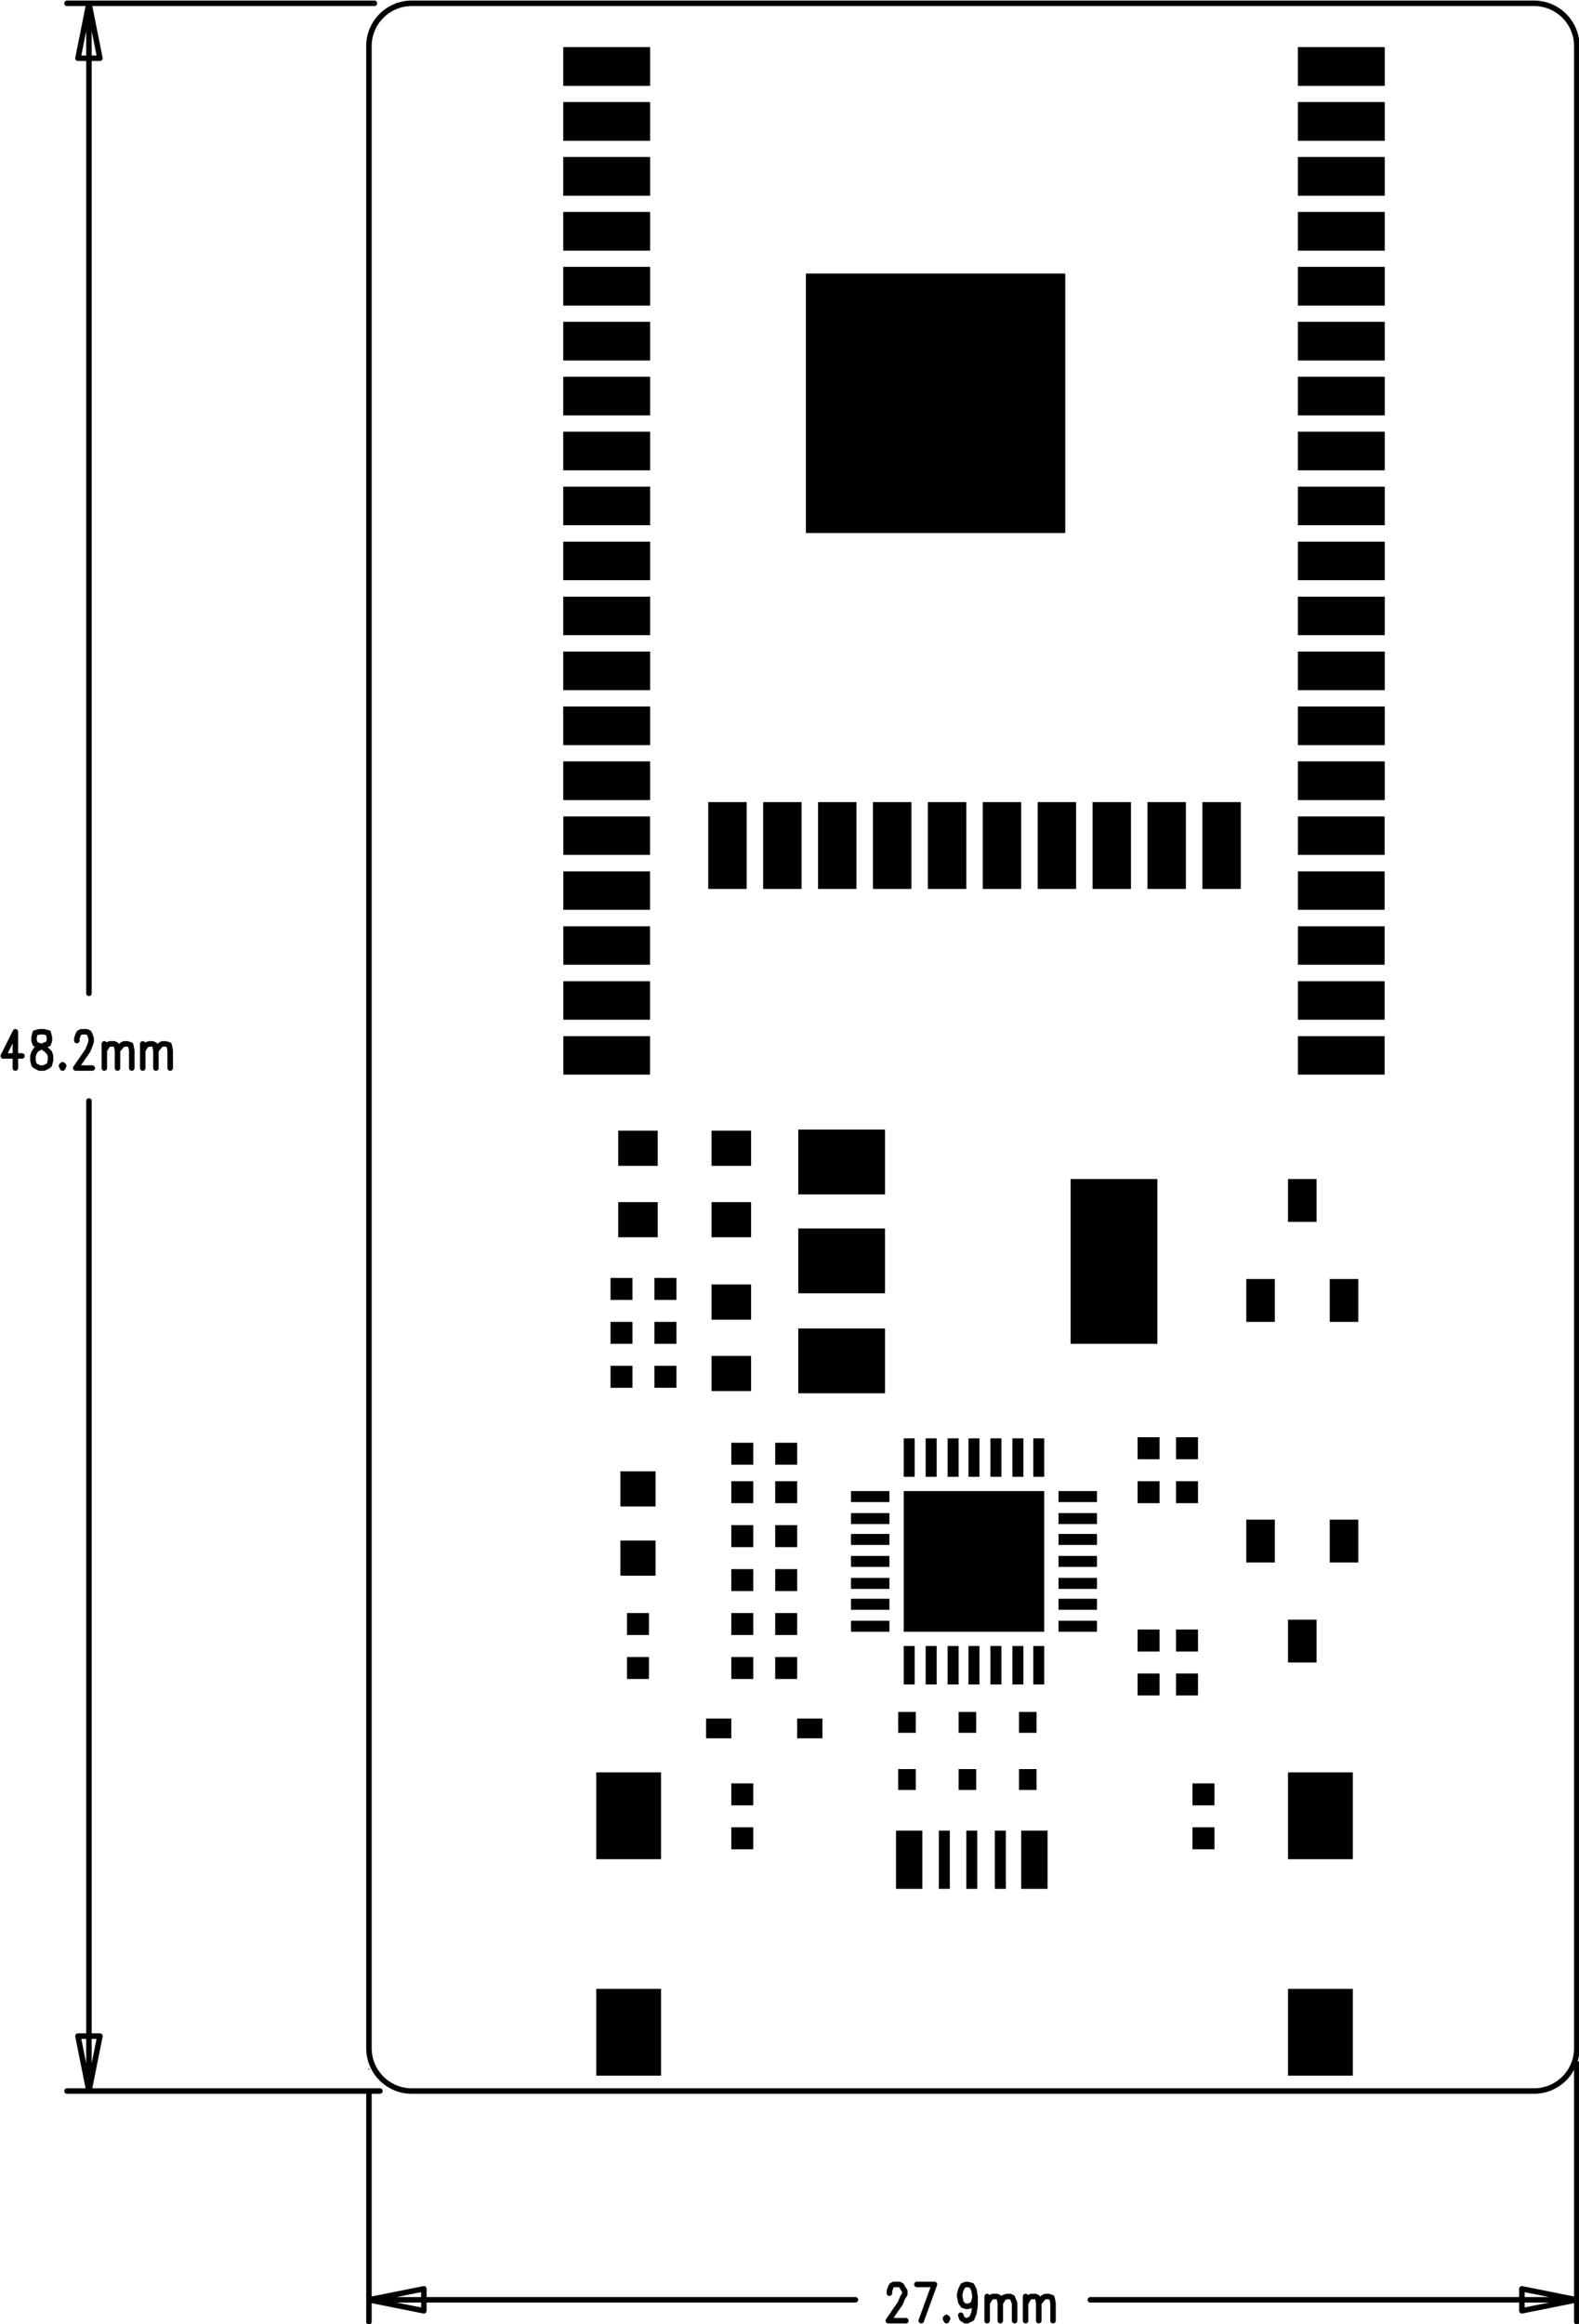 <svg version="1.1" xmlns="http://www.w3.org/2000/svg" xmlns:xlink="http://www.w3.org/1999/xlink" stroke-linecap="round" stroke-linejoin="round" stroke-width="0" fill-rule="evenodd" clip-rule="evenodd" fill="currentColor" stroke="currentColor" viewBox="19.349 -17.651 1.438 2.115" width="1.438in" height="2.115in"><path stroke-width="0.001" fill="none" d="M19.715 -15.748L19.715 -15.748M19.71 -17.648L19.71 -17.648M19.685 -15.768L19.685 -15.768M20.785 -15.793L20.785 -15.793"></path><rect x="20.015" y="-16.028" width="0.02" height="0.02"></rect><rect x="20.015" y="-15.988" width="0.02" height="0.02"></rect><rect x="20.435" y="-16.028" width="0.02" height="0.02"></rect><rect x="20.435" y="-15.988" width="0.02" height="0.02"></rect><rect x="20.055" y="-16.303" width="0.02" height="0.02"></rect><rect x="20.015" y="-16.303" width="0.02" height="0.02"></rect><rect x="19.945" y="-16.488" width="0.02" height="0.02"></rect><rect x="19.905" y="-16.488" width="0.02" height="0.02"></rect><rect x="19.905" y="-16.408" width="0.02" height="0.02"></rect><rect x="19.945" y="-16.408" width="0.02" height="0.02"></rect><rect x="19.945" y="-16.448" width="0.02" height="0.02"></rect><rect x="19.905" y="-16.448" width="0.02" height="0.02"></rect><rect x="20.42" y="-16.303" width="0.02" height="0.02"></rect><rect x="20.42" y="-16.343" width="0.02" height="0.02"></rect><rect x="20.385" y="-16.303" width="0.02" height="0.02"></rect><rect x="20.385" y="-16.343" width="0.02" height="0.02"></rect><rect x="19.92" y="-16.143" width="0.02" height="0.02"></rect><rect x="19.92" y="-16.183" width="0.02" height="0.02"></rect><rect x="20.42" y="-16.168" width="0.02" height="0.02"></rect><rect x="20.42" y="-16.128" width="0.02" height="0.02"></rect><rect x="20.385" y="-16.168" width="0.02" height="0.02"></rect><rect x="20.385" y="-16.128" width="0.02" height="0.02"></rect><rect x="20.015" y="-16.338" width="0.02" height="0.02"></rect><rect x="20.055" y="-16.338" width="0.02" height="0.02"></rect><rect x="20.015" y="-16.223" width="0.02" height="0.02"></rect><rect x="20.055" y="-16.223" width="0.02" height="0.02"></rect><rect x="20.015" y="-16.263" width="0.02" height="0.02"></rect><rect x="20.055" y="-16.263" width="0.02" height="0.02"></rect><rect x="20.055" y="-16.183" width="0.02" height="0.02"></rect><rect x="20.055" y="-16.143" width="0.02" height="0.02"></rect><rect x="20.015" y="-16.143" width="0.02" height="0.02"></rect><rect x="20.015" y="-16.183" width="0.02" height="0.02"></rect><path stroke-width="0.005" fill="none" d="M19.724 -17.648A0.039 0.039 0 0 0 19.685 -17.609M19.724 -17.648L20.746 -17.648M20.785 -17.609A0.039 0.039 0 0 0 20.746 -17.648M20.785 -17.609L20.785 -15.787M20.746 -15.748A0.039 0.039 0 0 0 20.785 -15.787M20.746 -15.748L19.724 -15.748M19.685 -15.787A0.039 0.039 0 0 0 19.724 -15.748M19.685 -15.787L19.685 -17.609M19.43 -15.748L19.43 -16.649M19.43 -15.748L19.42 -15.798L19.44 -15.798L19.43 -15.748M19.43 -17.648L19.43 -16.747M19.43 -17.648L19.44 -17.598L19.42 -17.598L19.43 -17.648M19.695 -15.748L19.41 -15.748M19.69 -17.648L19.41 -17.648M19.363 -16.712L19.352 -16.69L19.369 -16.69M19.363 -16.712L19.363 -16.679M19.385 -16.712L19.381 -16.711L19.38 -16.707L19.38 -16.704L19.381 -16.701L19.383 -16.7L19.388 -16.698L19.391 -16.696L19.394 -16.693L19.395 -16.69L19.395 -16.686L19.394 -16.682L19.393 -16.681L19.389 -16.679L19.385 -16.679L19.381 -16.681L19.38 -16.682L19.379 -16.686L19.379 -16.69L19.38 -16.693L19.382 -16.696L19.386 -16.698L19.39 -16.7L19.393 -16.701L19.394 -16.704L19.394 -16.707L19.393 -16.711L19.389 -16.712L19.385 -16.712M19.406 -16.682L19.405 -16.681L19.406 -16.679L19.407 -16.681L19.406 -16.682M19.419 -16.704L19.419 -16.706L19.42 -16.709L19.421 -16.711L19.423 -16.712L19.428 -16.712L19.43 -16.711L19.431 -16.709L19.432 -16.706L19.432 -16.703L19.431 -16.7L19.429 -16.695L19.418 -16.679L19.433 -16.679M19.444 -16.701L19.444 -16.679M19.444 -16.695L19.447 -16.7L19.449 -16.701L19.453 -16.701L19.455 -16.7L19.456 -16.695L19.456 -16.679M19.456 -16.695L19.46 -16.7L19.462 -16.701L19.465 -16.701L19.468 -16.7L19.469 -16.695L19.469 -16.679M19.479 -16.701L19.479 -16.679M19.479 -16.695L19.482 -16.7L19.485 -16.701L19.488 -16.701L19.49 -16.7L19.491 -16.695L19.491 -16.679M19.491 -16.695L19.495 -16.7L19.497 -16.701L19.5 -16.701L19.503 -16.7L19.504 -16.695L19.504 -16.679M19.685 -15.558L20.128 -15.558M19.685 -15.558L19.735 -15.568L19.735 -15.548L19.685 -15.558M20.785 -15.558L20.342 -15.558M20.785 -15.558L20.735 -15.548L20.735 -15.568L20.785 -15.558M19.685 -15.748L19.685 -15.538M20.785 -15.773L20.785 -15.538M20.159 -15.564L20.159 -15.566L20.16 -15.569L20.161 -15.571L20.163 -15.572L20.168 -15.572L20.17 -15.571L20.171 -15.569L20.173 -15.566L20.173 -15.563L20.171 -15.56L20.169 -15.555L20.158 -15.539L20.174 -15.539M20.2 -15.572L20.188 -15.539M20.184 -15.572L20.2 -15.572M20.211 -15.542L20.21 -15.541L20.211 -15.539L20.212 -15.541L20.211 -15.542M20.237 -15.561L20.236 -15.556L20.234 -15.553L20.23 -15.552L20.229 -15.552L20.226 -15.553L20.224 -15.556L20.223 -15.561L20.223 -15.563L20.224 -15.567L20.226 -15.571L20.229 -15.572L20.23 -15.572L20.234 -15.571L20.236 -15.567L20.237 -15.561L20.237 -15.553L20.236 -15.546L20.234 -15.541L20.23 -15.539L20.228 -15.539L20.225 -15.541L20.224 -15.544M20.248 -15.561L20.248 -15.539M20.248 -15.555L20.251 -15.56L20.253 -15.561L20.257 -15.561L20.259 -15.56L20.26 -15.555L20.26 -15.539M20.26 -15.555L20.263 -15.56L20.266 -15.561L20.269 -15.561L20.271 -15.56L20.273 -15.555L20.273 -15.539M20.283 -15.561L20.283 -15.539M20.283 -15.555L20.286 -15.56L20.288 -15.561L20.292 -15.561L20.294 -15.56L20.295 -15.555L20.295 -15.539M20.295 -15.555L20.299 -15.56L20.301 -15.561L20.304 -15.561L20.307 -15.56L20.308 -15.555L20.308 -15.539"></path><rect x="19.997" y="-16.482" width="0.036" height="0.032"></rect><rect x="19.997" y="-16.417" width="0.036" height="0.032"></rect><rect x="19.997" y="-16.622" width="0.036" height="0.032"></rect><rect x="19.997" y="-16.557" width="0.036" height="0.032"></rect><rect x="19.912" y="-16.622" width="0.036" height="0.032"></rect><rect x="19.912" y="-16.557" width="0.036" height="0.032"></rect><rect x="19.994" y="-16.921" width="0.035" height="0.079"></rect><rect x="20.044" y="-16.921" width="0.035" height="0.079"></rect><rect x="20.094" y="-16.921" width="0.035" height="0.079"></rect><rect x="20.144" y="-16.921" width="0.035" height="0.079"></rect><rect x="20.194" y="-16.921" width="0.035" height="0.079"></rect><rect x="20.244" y="-16.921" width="0.035" height="0.079"></rect><rect x="20.294" y="-16.921" width="0.035" height="0.079"></rect><rect x="20.344" y="-16.921" width="0.035" height="0.079"></rect><rect x="20.394" y="-16.921" width="0.035" height="0.079"></rect><rect x="20.444" y="-16.921" width="0.035" height="0.079"></rect><rect x="19.862" y="-17.608" width="0.079" height="0.035"></rect><rect x="19.862" y="-17.558" width="0.079" height="0.035"></rect><rect x="19.862" y="-17.508" width="0.079" height="0.035"></rect><rect x="19.862" y="-17.458" width="0.079" height="0.035"></rect><rect x="19.862" y="-17.408" width="0.079" height="0.035"></rect><rect x="19.862" y="-17.358" width="0.079" height="0.035"></rect><rect x="19.862" y="-17.308" width="0.079" height="0.035"></rect><rect x="19.862" y="-17.258" width="0.079" height="0.035"></rect><rect x="19.862" y="-17.208" width="0.079" height="0.035"></rect><rect x="19.862" y="-17.158" width="0.079" height="0.035"></rect><rect x="19.862" y="-17.108" width="0.079" height="0.035"></rect><rect x="19.862" y="-17.058" width="0.079" height="0.035"></rect><rect x="19.862" y="-17.008" width="0.079" height="0.035"></rect><rect x="19.862" y="-16.958" width="0.079" height="0.035"></rect><rect x="20.531" y="-16.958" width="0.079" height="0.035"></rect><rect x="20.531" y="-17.008" width="0.079" height="0.035"></rect><rect x="20.531" y="-17.058" width="0.079" height="0.035"></rect><rect x="20.531" y="-17.108" width="0.079" height="0.035"></rect><rect x="20.531" y="-17.158" width="0.079" height="0.035"></rect><rect x="20.531" y="-17.208" width="0.079" height="0.035"></rect><rect x="20.531" y="-17.258" width="0.079" height="0.035"></rect><rect x="20.531" y="-17.308" width="0.079" height="0.035"></rect><rect x="20.531" y="-17.358" width="0.079" height="0.035"></rect><rect x="20.531" y="-17.408" width="0.079" height="0.035"></rect><rect x="20.531" y="-17.458" width="0.079" height="0.035"></rect><rect x="20.531" y="-17.508" width="0.079" height="0.035"></rect><rect x="20.531" y="-17.558" width="0.079" height="0.035"></rect><rect x="20.531" y="-17.608" width="0.079" height="0.035"></rect><rect x="19.862" y="-17.608" width="0.079" height="0.035"></rect><rect x="19.862" y="-17.558" width="0.079" height="0.035"></rect><rect x="19.862" y="-17.508" width="0.079" height="0.035"></rect><rect x="19.862" y="-17.458" width="0.079" height="0.035"></rect><rect x="19.862" y="-17.408" width="0.079" height="0.035"></rect><rect x="19.862" y="-17.358" width="0.079" height="0.035"></rect><rect x="19.862" y="-17.308" width="0.079" height="0.035"></rect><rect x="19.862" y="-17.258" width="0.079" height="0.035"></rect><rect x="19.862" y="-17.208" width="0.079" height="0.035"></rect><rect x="19.862" y="-17.158" width="0.079" height="0.035"></rect><rect x="19.862" y="-17.108" width="0.079" height="0.035"></rect><rect x="19.862" y="-17.058" width="0.079" height="0.035"></rect><rect x="19.862" y="-17.008" width="0.079" height="0.035"></rect><rect x="19.862" y="-16.958" width="0.079" height="0.035"></rect><rect x="19.862" y="-16.908" width="0.079" height="0.035"></rect><rect x="19.862" y="-16.858" width="0.079" height="0.035"></rect><rect x="19.862" y="-16.808" width="0.079" height="0.035"></rect><rect x="19.862" y="-16.758" width="0.079" height="0.035"></rect><rect x="19.862" y="-16.708" width="0.079" height="0.035"></rect><rect x="20.531" y="-16.708" width="0.079" height="0.035"></rect><rect x="20.531" y="-16.758" width="0.079" height="0.035"></rect><rect x="20.531" y="-16.808" width="0.079" height="0.035"></rect><rect x="20.531" y="-16.858" width="0.079" height="0.035"></rect><rect x="20.531" y="-16.908" width="0.079" height="0.035"></rect><rect x="20.531" y="-16.958" width="0.079" height="0.035"></rect><rect x="20.531" y="-17.008" width="0.079" height="0.035"></rect><rect x="20.531" y="-17.058" width="0.079" height="0.035"></rect><rect x="20.531" y="-17.108" width="0.079" height="0.035"></rect><rect x="20.531" y="-17.158" width="0.079" height="0.035"></rect><rect x="20.531" y="-17.208" width="0.079" height="0.035"></rect><rect x="20.531" y="-17.258" width="0.079" height="0.035"></rect><rect x="20.531" y="-17.308" width="0.079" height="0.035"></rect><rect x="20.531" y="-17.358" width="0.079" height="0.035"></rect><rect x="20.531" y="-17.408" width="0.079" height="0.035"></rect><rect x="20.531" y="-17.458" width="0.079" height="0.035"></rect><rect x="20.531" y="-17.508" width="0.079" height="0.035"></rect><rect x="20.531" y="-17.558" width="0.079" height="0.035"></rect><rect x="20.531" y="-17.608" width="0.079" height="0.035"></rect><rect x="19.914" y="-16.249" width="0.032" height="0.032"></rect><rect x="19.914" y="-16.312" width="0.032" height="0.032"></rect><rect x="20.522" y="-15.841" width="0.059" height="0.079"></rect><rect x="20.522" y="-16.038" width="0.059" height="0.079"></rect><rect x="19.892" y="-15.841" width="0.059" height="0.079"></rect><rect x="19.892" y="-16.038" width="0.059" height="0.079"></rect><rect x="20.124" y="-16.294" width="0.035" height="0.01"></rect><rect x="20.124" y="-16.274" width="0.035" height="0.01"></rect><rect x="20.124" y="-16.255" width="0.035" height="0.01"></rect><rect x="20.124" y="-16.235" width="0.035" height="0.01"></rect><rect x="20.124" y="-16.215" width="0.035" height="0.01"></rect><rect x="20.124" y="-16.196" width="0.035" height="0.01"></rect><rect x="20.124" y="-16.176" width="0.035" height="0.01"></rect><rect x="20.313" y="-16.176" width="0.035" height="0.01"></rect><rect x="20.313" y="-16.196" width="0.035" height="0.01"></rect><rect x="20.313" y="-16.215" width="0.035" height="0.01"></rect><rect x="20.313" y="-16.235" width="0.035" height="0.01"></rect><rect x="20.313" y="-16.255" width="0.035" height="0.01"></rect><rect x="20.313" y="-16.274" width="0.035" height="0.01"></rect><rect x="20.313" y="-16.294" width="0.035" height="0.01"></rect><rect x="20.29" y="-16.342" width="0.01" height="0.035"></rect><rect x="20.271" y="-16.342" width="0.01" height="0.035"></rect><rect x="20.251" y="-16.342" width="0.01" height="0.035"></rect><rect x="20.231" y="-16.342" width="0.01" height="0.035"></rect><rect x="20.212" y="-16.342" width="0.01" height="0.035"></rect><rect x="20.192" y="-16.342" width="0.01" height="0.035"></rect><rect x="20.172" y="-16.342" width="0.01" height="0.035"></rect><rect x="20.172" y="-16.153" width="0.01" height="0.035"></rect><rect x="20.192" y="-16.153" width="0.01" height="0.035"></rect><rect x="20.212" y="-16.153" width="0.01" height="0.035"></rect><rect x="20.231" y="-16.153" width="0.01" height="0.035"></rect><rect x="20.251" y="-16.153" width="0.01" height="0.035"></rect><rect x="20.271" y="-16.153" width="0.01" height="0.035"></rect><rect x="20.29" y="-16.153" width="0.01" height="0.035"></rect><rect x="20.172" y="-16.294" width="0.128" height="0.128"></rect><rect x="20.56" y="-16.268" width="0.026" height="0.039"></rect><rect x="20.484" y="-16.268" width="0.026" height="0.039"></rect><rect x="20.522" y="-16.177" width="0.026" height="0.039"></rect><rect x="20.484" y="-16.487" width="0.026" height="0.039"></rect><rect x="20.56" y="-16.487" width="0.026" height="0.039"></rect><rect x="20.522" y="-16.578" width="0.026" height="0.039"></rect><rect x="20.083" y="-17.402" width="0.236" height="0.236"></rect><rect x="20.083" y="-17.402" width="0.236" height="0.236"></rect><rect x="20.222" y="-16.041" width="0.016" height="0.019"></rect><rect x="20.222" y="-16.093" width="0.016" height="0.019"></rect><rect x="20.277" y="-16.041" width="0.016" height="0.019"></rect><rect x="20.277" y="-16.093" width="0.016" height="0.019"></rect><rect x="20.167" y="-16.041" width="0.016" height="0.019"></rect><rect x="20.167" y="-16.093" width="0.016" height="0.019"></rect><rect x="20.165" y="-15.985" width="0.024" height="0.053"></rect><rect x="20.279" y="-15.985" width="0.024" height="0.053"></rect><rect x="20.204" y="-15.985" width="0.01" height="0.053"></rect><rect x="20.229" y="-15.985" width="0.01" height="0.053"></rect><rect x="20.255" y="-15.985" width="0.01" height="0.053"></rect><rect x="19.992" y="-16.087" width="0.023" height="0.018"></rect><rect x="20.075" y="-16.087" width="0.023" height="0.018"></rect><rect x="20.076" y="-16.623" width="0.079" height="0.059"></rect><rect x="20.076" y="-16.533" width="0.079" height="0.059"></rect><rect x="20.076" y="-16.442" width="0.079" height="0.059"></rect><rect x="20.324" y="-16.578" width="0.079" height="0.15"></rect></svg>